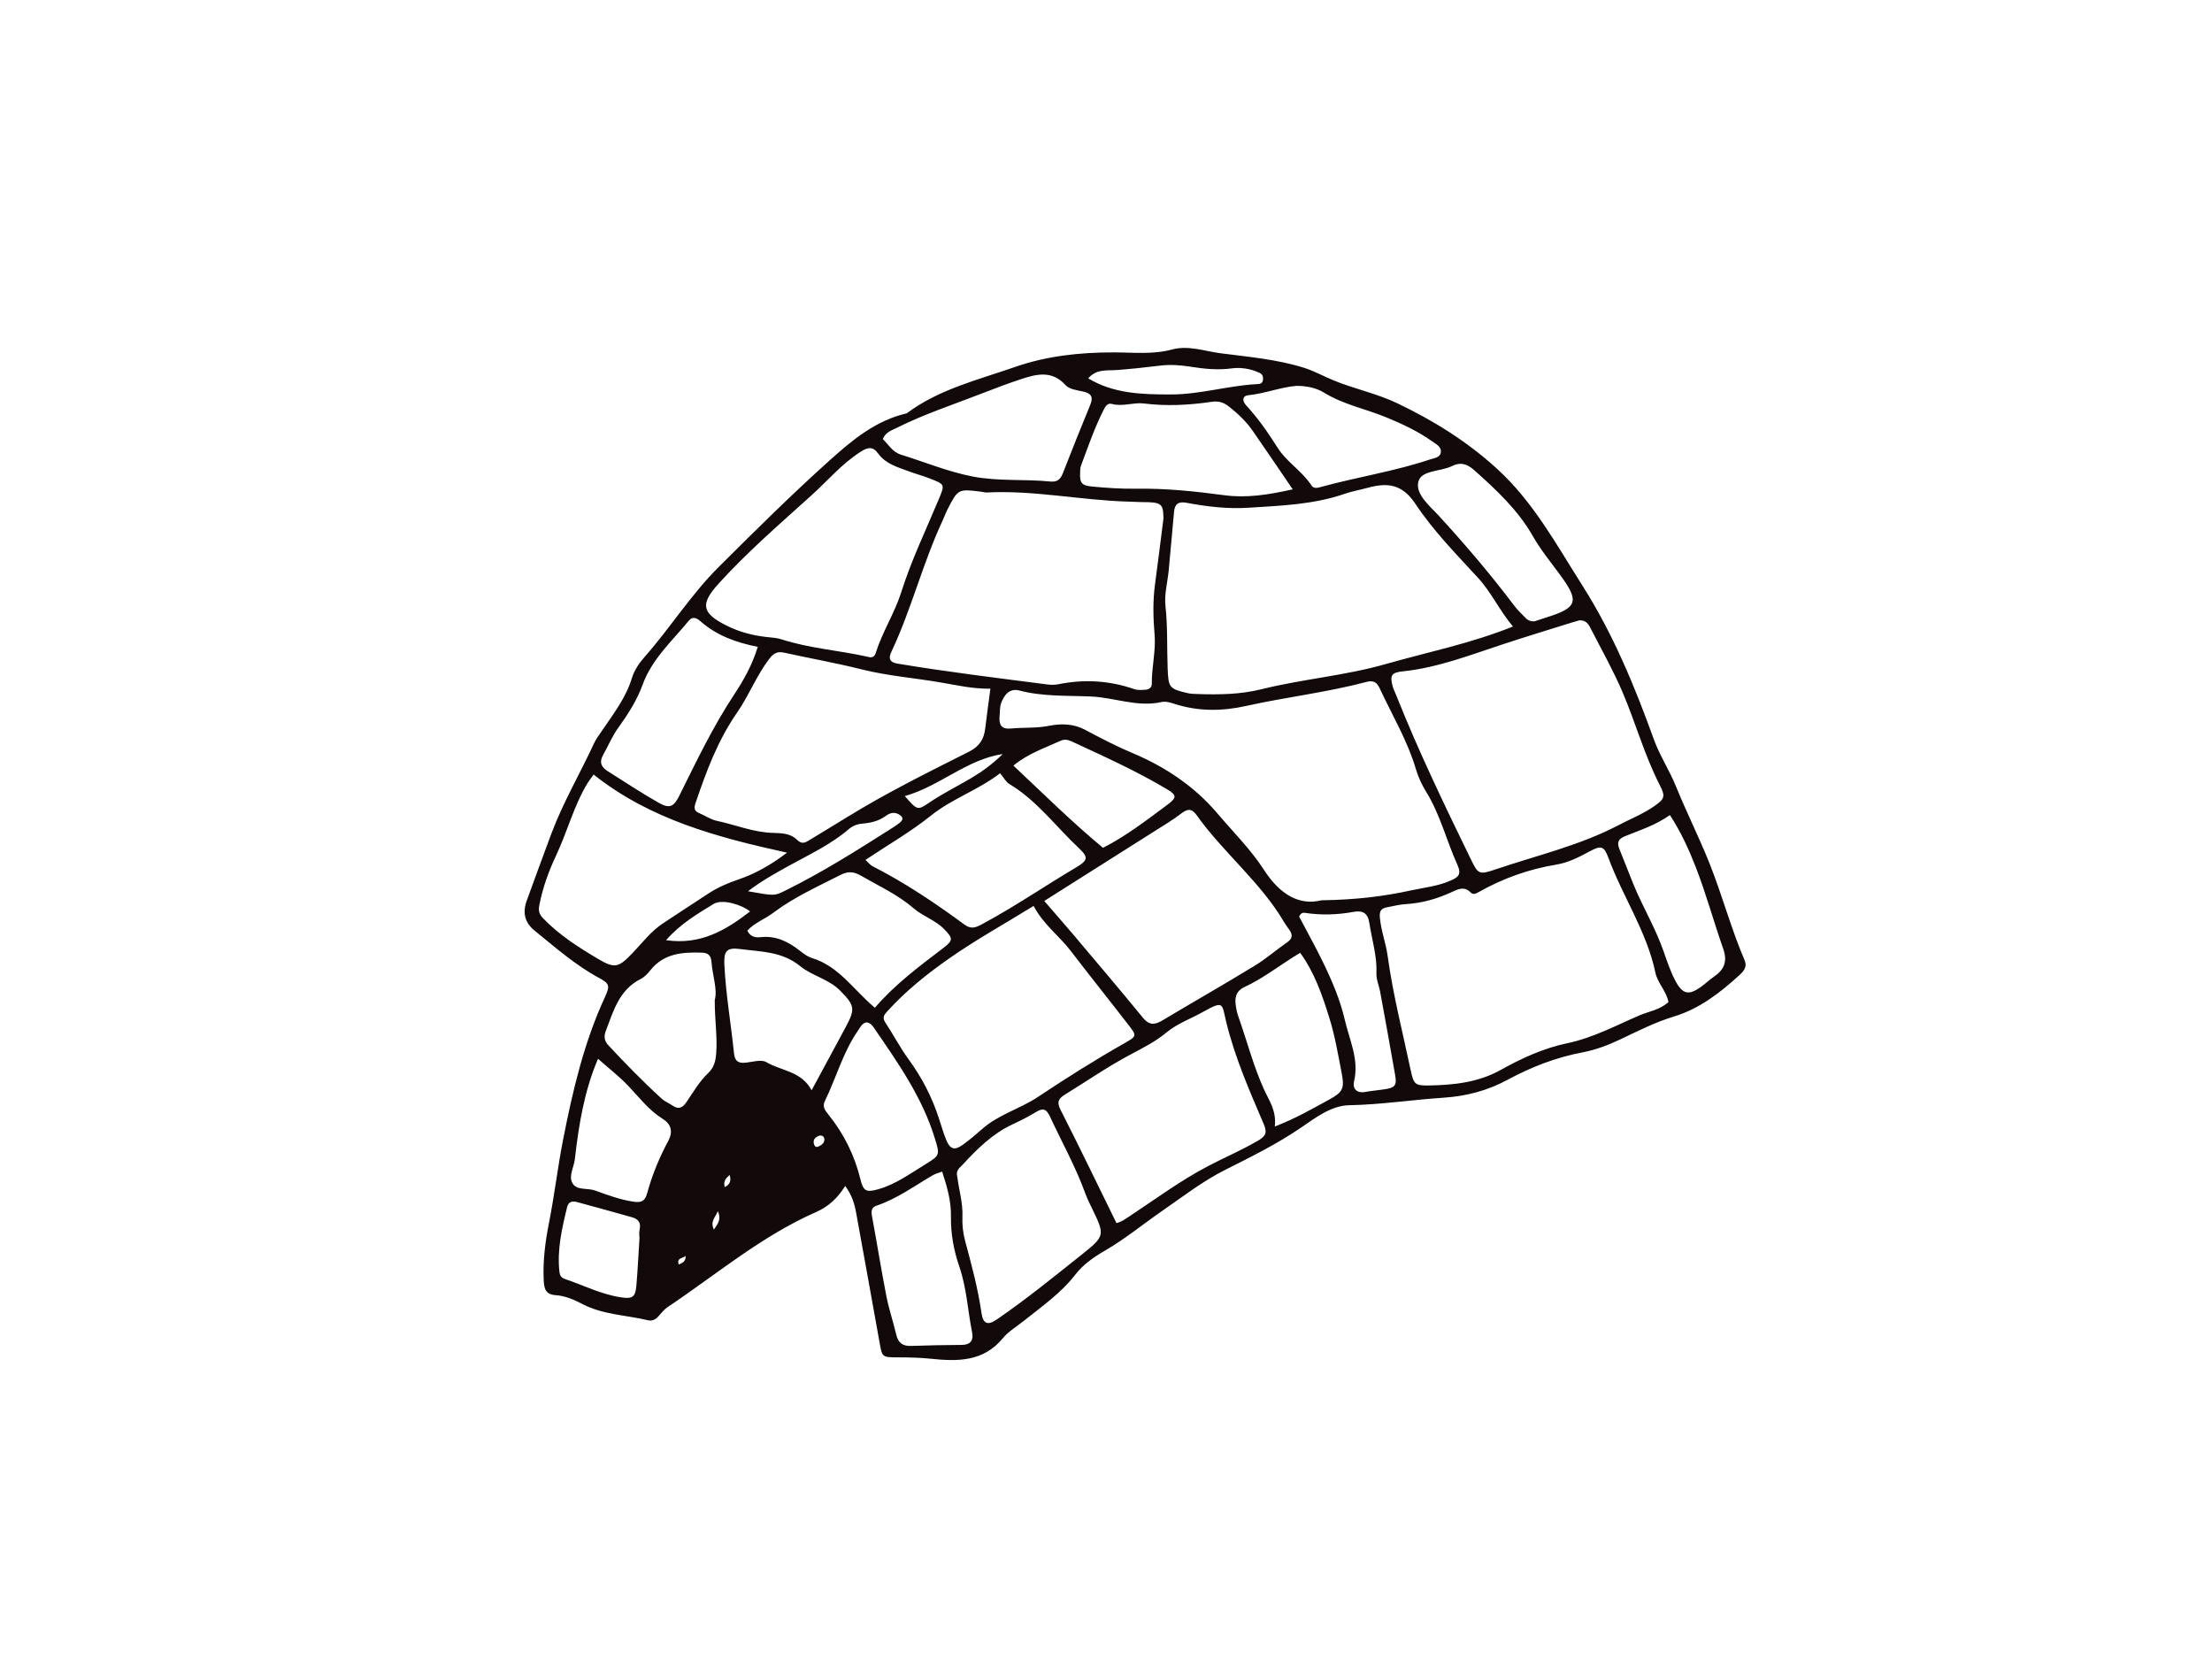 <?xml version="1.0" encoding="utf-8"?>
<!-- Generator: Adobe Illustrator 17.0.0, SVG Export Plug-In . SVG Version: 6.00 Build 0)  -->
<!DOCTYPE svg PUBLIC "-//W3C//DTD SVG 1.1//EN" "http://www.w3.org/Graphics/SVG/1.1/DTD/svg11.dtd">
<svg version="1.1" id="Layer_1" xmlns="http://www.w3.org/2000/svg" xmlns:xlink="http://www.w3.org/1999/xlink" x="0px" y="0px"
	 width="800px" height="600px" viewBox="0 0 800 600" enable-background="new 0 0 800 600" xml:space="preserve">
<g>
	<path fill="#11090A" d="M193.389,336.616c7.43,6.004,14.613,12.371,23.08,16.955c3.959,2.126,4.246,2.902,2.343,6.972
		c-7.611,16.441-11.681,33.94-15.152,51.571c-1.969,10.064-3.143,20.26-5.143,30.314c-1.314,6.669-2.201,13.53-1.884,20.421
		c0.14,2.962,0.498,5.329,4.367,5.571c3.43,0.222,6.675,1.642,9.701,3.234c7.456,3.879,15.813,3.939,23.725,5.853
		c1.471,0.353,2.701-0.353,3.667-1.41c1.073-1.179,1.99-2.448,3.375-3.375c17.64-11.807,33.965-25.689,53.646-34.354
		c4.256-1.863,7.671-4.795,10.552-9.45c2.528,3.395,3.416,6.608,4.015,9.963c2.785,15.485,5.641,30.959,8.387,46.454
		c0.997,5.611,0.871,5.551,6.941,5.571c3.884,0.01,7.798,0.101,11.656,0.503c9.712,1.008,18.995,1.109,26.037-7.444
		c2-2.428,4.896-4.131,7.4-6.126c6.599-5.279,13.555-10.075,18.839-16.905c2.755-3.566,6.598-6.266,10.568-8.562
		c7.339-4.232,13.853-9.631,20.798-14.427c7.48-5.168,14.679-10.79,22.909-14.91c9.369-4.704,18.754-9.349,27.463-15.313
		c5.219-3.556,10.784-7.868,17.242-7.999c11.47-0.211,22.753-1.975,34.107-2.719c8.543-0.554,16.128-2.64,23.453-6.61
		c8.487-4.583,17.414-7.998,26.909-9.801c4.76-0.907,9.142-2.579,13.545-4.655c6.367-3.023,12.693-6.257,19.539-8.322
		c9.168-2.8,16.593-8.543,23.564-14.91c1.557-1.45,2.957-2.972,1.945-5.359c-4.941-11.515-8.14-23.685-12.799-35.311
		c-3.728-9.298-8.242-18.265-12.014-27.553c-2.383-5.893-5.939-11.243-8.08-17.196c-6.956-19.313-14.784-38.193-25.841-55.591
		c-9.415-14.8-17.671-30.204-31.049-42.363c-10.845-9.843-22.799-17.227-35.795-23.463c-7.43-3.556-15.514-5.178-23.07-8.291
		c-3.582-1.471-7.012-3.395-10.683-4.554c-9.813-3.072-20.069-3.959-30.193-5.259c-5.813-0.755-11.656-2.981-17.641-1.349
		c-6.941,1.863-14.068,1.027-21.01,1.027c-12.27-0.021-24.354,1.309-35.693,5.268c-13.384,4.675-27.509,8.03-39.21,16.784
		c-11.082,2.528-19.625,9.621-27.665,16.834c-13.928,12.493-27.225,25.67-40.479,38.897c-9.928,9.914-17.338,21.822-26.566,32.278
		c-1.929,2.196-3.773,4.816-4.599,7.557c-2.256,7.414-6.886,13.327-11.112,19.544c-0.902,1.33-1.889,2.63-2.559,4.05
		c-5.043,10.9-11.127,21.256-15.408,32.55c-3.073,8.12-5.984,16.271-8.972,24.401C188.861,330.159,189.833,333.744,193.389,336.616z
		 M231.324,444.724c-0.283,1.3-0.04,2.731-0.04,2.993c-0.428,6.518-0.66,11.968-1.144,17.379c-0.357,4-1.44,4.694-5.314,4.14
		c-7.269-1.028-13.782-4.412-20.638-6.71c-1.229-0.413-1.712-1.29-1.859-2.528c-0.896-8.029,0.902-15.716,2.771-23.413
		c0.528-2.156,2.06-2.257,3.687-1.814c6.584,1.753,13.127,3.617,19.696,5.44C230.825,440.846,231.898,442.155,231.324,444.724z
		 M241.64,412.708c-3.229,6.035-5.829,12.362-7.616,18.95c-0.826,3.073-2.514,3.315-5.057,2.932
		c-4.78-0.736-9.285-2.408-13.767-4.029c-2.74-0.987-6.584,0.08-8.155-2.64c-1.487-2.609,0.528-5.742,0.856-8.664
		c1.415-12.442,3.415-24.773,8.386-36.328c3.884,3.435,7.682,6.367,10.952,9.813c3.928,4.11,7.344,8.724,12.301,11.807
		C242.753,406.553,243.509,409.222,241.64,412.708z M245.469,457.337c-0.861-2.63,1.697-2.116,2.483-3.184
		C248.093,456.139,246.893,456.763,245.469,457.337z M248.264,398.594c-1.386,2.025-2.786,2.78-4.983,1.279
		c-1.314-0.896-2.856-1.491-3.999-2.549c-6.746-6.145-13.112-12.684-19.328-19.353c-1.511-1.632-1.526-3.374-0.881-5.057
		c2.755-7.213,4.825-14.9,12.593-18.829c1.375-0.685,2.588-1.945,3.556-3.184c4.861-6.125,11.601-6.589,18.597-6.367
		c2.146,0.071,3.3,0.907,3.486,3.255c0.403,5.167,2.257,10.225,1.189,13.862c-0.015,7.556,1.027,13.46,0.514,19.413
		c-0.232,2.741-0.7,4.957-2.988,7.134C252.949,391.149,250.692,395.007,248.264,398.594z M336.777,294.908
		c7.616-6.086,16.885-9.097,24.925-15.252c1.36,1.632,2.115,3.173,3.359,3.909c9.984,5.964,16.779,15.363,25.081,23.131
		c3.626,3.395,3.355,4.473-1.073,7.092c-11.399,6.759-22.325,14.276-34.036,20.531c-2.172,1.169-3.844,1.814-6.186,0.101
		c-10.599-7.818-21.525-15.142-33.281-21.146c-0.771-0.383-1.34-1.169-2.569-2.267C321.152,305.546,329.423,300.812,336.777,294.908
		z M327.237,287.917c12.699-3.608,22.31-13.218,35.407-15.213c-3.526,3.496-7.34,6.297-11.455,8.735
		c-5.083,3.012-10.412,5.612-15.323,8.976C331.806,293.196,331.65,292.953,327.237,287.917z M366.517,276.895
		c5.254-4.363,11.299-6.337,16.996-8.966c1.274-0.604,2.67-0.454,3.97,0.161c11.756,5.471,23.599,10.769,34.742,17.449
		c3.385,2.025,3.369,2.972,0.11,5.41c-7.641,5.692-15.223,11.515-23.423,15.675C387.557,297.185,377.287,287.03,366.517,276.895z
		 M330.41,328.486c3.355,2.891,7.914,4.292,11.137,7.626c3.129,3.234,3.229,3.989-0.357,6.72
		c-8.684,6.629-17.48,13.137-24.778,21.64c-7.772-6.519-13-15.032-22.753-17.983c-1.47-0.444-2.856-1.441-4.1-2.428
		c-4.241-3.374-8.74-5.742-14.427-5.127c-1.712,0.181-3.687,0.04-4.856-2.358c2.584-2.84,6.312-4.14,9.329-6.417
		c7.48-5.642,15.953-9.44,24.209-13.651c2.624-1.339,4.599-1.491,7.485,0.152C317.813,320.407,324.593,323.489,330.41,328.486z
		 M320.925,365.731c6.629-7.314,14.342-13.489,22.34-19.091c9.682-6.769,20.064-12.532,30.551-18.99
		c3.612,6.8,9.324,10.87,13.454,16.28c6.911,9.058,14.068,17.943,21.025,26.97c2.885,3.727,2.81,3.879-1.588,6.377
		c-10.724,6.084-21.141,12.663-31.391,19.483c-6.458,4.302-14.216,6.317-20.129,11.576c-2.212,1.964-4.498,3.898-6.896,5.621
		c-3.112,2.257-4.699,1.763-6.155-1.894c-1.018-2.528-1.773-5.158-2.615-7.746c-2.513-7.657-6.145-14.679-10.915-21.197
		c-3.083-4.221-5.51-8.927-8.412-13.299C319.012,368.028,319.711,367.051,320.925,365.731z M388.328,338.188
		c-3.37-3.989-6.815-7.888-10.659-12.341c13.615-8.593,26.727-16.884,39.825-25.196c3.268-2.065,6.628-4.05,9.681-6.407
		c2.303-1.772,3.828-1.934,5.617,0.585c9.656,13.57,23.009,24.087,31.562,38.574c0.575,0.978,1.244,1.904,1.904,2.811
		c1.27,1.773,1.3,3.173-0.715,4.574c-3.945,2.709-7.571,5.924-11.656,8.412c-11.113,6.79-22.425,13.238-33.608,19.916
		c-2.715,1.623-4.685,1.693-6.916-1.017C405.137,358.025,396.71,348.131,388.328,338.188z M457.131,314.604
		c-4.775-7.395-11.213-13.792-16.97-20.562c-8.225-9.661-18.627-16.633-30.364-21.599c-5.888-2.469-11.571-5.411-17.197-8.423
		c-4.317-2.317-8.745-2.408-13.314-1.501c-4.513,0.887-9.097,0.524-13.626,0.957c-3.571,0.342-4.402-1.4-4.145-4.393
		c0.145-1.592,0.03-3.284,0.544-4.755c1.088-2.972,3.028-5.521,6.599-4.594c8.482,2.226,17.257,1.793,25.78,2.156
		c8.614,0.352,16.955,4,25.724,1.994c1.446-0.322,3.199,0.222,4.7,0.706c8.513,2.74,17.096,2.66,25.71,0.745
		c14.497-3.233,29.296-4.905,43.662-8.714c2.645-0.705,3.813,0.283,4.786,2.397c4.513,9.682,10.044,18.911,13.096,29.267
		c0.831,2.831,2.146,5.581,3.687,8.099c5.083,8.221,7.33,17.651,11.268,26.334c1.703,3.748,0.157,4.635-2.785,5.904
		c-4.498,1.915-9.268,2.378-13.938,3.395c-9.843,2.156-19.811,3.385-32.464,3.587C470.012,327.59,462.944,323.62,457.131,314.604z
		 M456.229,249.271c-7.611,1.894-15.398,2.004-23.18,1.732c-1.144-0.04-2.317-0.06-3.4-0.302c-6.8-1.551-7.082-2.015-7.354-8.936
		c-0.287-7.515,0.04-15.041-0.786-22.567c-0.474-4.201,0.756-8.593,1.169-12.906c0.66-7.042,1.284-14.094,1.929-21.146
		c0.241-2.831,1.527-3.858,4.529-3.304c7.425,1.391,14.924,2.287,22.495,1.784c11.712-0.756,23.494-1.129,34.768-5.058
		c2.583-0.896,5.324-1.349,7.968-2.085c7.168-1.964,12.638-1.683,17.61,5.843c6.398,9.641,14.684,18.074,22.567,26.657
		c4.856,5.279,7.758,11.807,12.644,17.61c-15.443,6.196-30.923,9.259-46.035,13.58C486.367,244.395,471.069,245.574,456.229,249.271
		z M442.775,179.103c-10.643-1.431-21.282-2.528-32.051-2.357c-5.244,0.07-10.498-0.283-15.711-0.776
		c-3.959-0.363-4.585-1.38-4.358-5.35c0.03-0.685,0.016-1.421,0.241-2.034c2.544-6.821,4.901-13.711,8.186-20.239
		c0.615-1.249,1.44-2.701,2.997-2.267c3.93,1.088,7.772-0.624,11.571-0.161c8.226,1.038,16.397,0.605,24.541-0.594
		c2.428-0.363,4.312,0.151,6.281,1.723c3.259,2.579,6.231,5.37,8.573,8.754c4.655,6.699,9.224,13.46,14.483,21.176
		C458.556,178.993,450.759,180.171,442.775,179.103z M408.18,181.42c1.602,0.021,3.199,0.171,4.801,0.171
		c7.157,0,7.711,0.514,7.797,5.934c-1.129,8.805-2.015,16.271-3.042,23.715c-0.842,6.126-0.685,12.18-0.156,18.387
		c0.483,5.793-1.088,11.737-1.013,17.68c0.026,1.3-1.003,2.055-2.231,2.136c-1.34,0.09-2.826,0.231-4.055-0.192
		c-9.011-3.133-18.153-3.677-27.482-1.793c-1.325,0.262-2.771,0.262-4.111,0.07c-18.068-2.347-36.166-4.524-54.165-7.536
		c-3.083-0.514-3.142-2.176-2.11-4.332c7.283-15.424,11.323-32.107,18.567-47.541c0.568-1.229,1.012-2.528,1.627-3.748
		c3.883-7.586,3.898-7.586,12.301-6.528c0.685,0.091,1.37,0.302,2.04,0.262C374.143,177.249,391.054,180.957,408.18,181.42z
		 M340.062,246.792c5.828,0.987,11.601,2.357,18.129,2.287c-0.7,5.35-1.345,9.853-1.873,14.366
		c-0.454,3.898-2.086,6.507-5.883,8.422c-14.896,7.485-29.851,14.9-44.066,23.655c-4.468,2.76-8.956,5.47-13.44,8.19
		c-1.556,0.937-2.81,1.894-4.714-0.03c-2.156-2.186-5.385-2.388-8.366-2.448c-7.188-0.111-13.787-2.942-20.683-4.393
		c-2.172-0.474-4.141-1.875-6.256-2.75c-1.93-0.796-1.96-1.894-1.315-3.778c3.858-11.415,8.029-22.587,15.027-32.671
		c4.241-6.115,6.956-13.269,11.555-19.313c1.601-2.095,2.957-2.841,5.47-2.277c9.369,2.065,18.825,3.738,28.108,6.065
		C321.082,244.435,330.637,245.191,340.062,246.792z M307.027,299.824c1.385-1.199,3.184-1.833,5.028-1.975
		c3.011-0.252,5.812-0.937,8.311-2.77c1.3-0.957,2.841-1.511,4.489-0.665c1.395,0.736,2.267,1.683,0.655,3.043
		c-0.872,0.725-1.829,1.349-2.786,1.964c-12.638,8.059-25.312,16.058-38.776,22.708c-3.828,1.894-3.818,1.934-13.429,0.201
		c4.926-3.758,9.998-6.568,15.056-9.35C292.928,308.922,300.585,305.375,307.027,299.824z M271.274,329.645
		c-8.754,6.759-17.896,12.21-30.395,10.386c5.203-5.924,11.299-9.5,17.273-13.137C261.034,325.131,267.879,326.935,271.274,329.645z
		 M258.207,444.684c-1.456-2.941,0.444-4.261,1.415-6.659C260.963,441.098,259.577,442.569,258.207,444.684z M262.121,429.331
		c-0.615-2.156,0.459-3.215,1.758-4.403C264.489,426.943,264.106,428.303,262.121,429.331z M277.172,384.147
		c-1.939-1.149-5.299,0.051-8.009,0.222c-2.558,0.14-3.445-0.978-3.717-3.587c-1.083-10.589-2.942-21.096-3.456-31.765
		c-0.241-4.906,0.63-6.458,5.703-5.782c7.47,0.997,15.127,0.806,21.781,6.235c4.201,3.446,10.185,4.574,14.356,8.785
		c5.153,5.219,5.626,6.518,2.156,12.965c-4,7.385-7.969,14.77-12.457,23.101C289.786,387.32,282.563,387.34,277.172,384.147z
		 M295.846,414.733c-0.973,0.283-1.29-0.372-1.461-0.967c-0.484-1.632,0.544-2.529,1.844-2.993c0.886-0.302,1.858,0.162,1.914,1.219
		C298.243,413.564,296.959,414.179,295.846,414.733z M311.224,426.661c-2.126-8.785-6.009-16.613-11.667-23.625
		c-1.143-1.421-2.242-2.77-1.214-4.886c4.101-8.331,6.484-17.469,11.827-25.206c0.872-1.259,1.497-2.861,3.215-3.203
		c1.339,0.182,2.069,1.098,2.71,2.025c8.643,12.572,17.444,25.055,21.982,39.884c1.889,6.105,1.929,6.165-3.556,9.54
		c-5.425,3.315-10.624,7.153-16.855,8.906C313.41,431.315,312.241,430.862,311.224,426.661z M347.92,486.402
		c-6.17,0.02-12.341,0.171-18.511,0.372c-2.972,0.101-4.585-1.178-5.27-4.1c-1.103-4.655-2.644-9.208-3.571-13.913
		c-1.873-9.57-3.385-19.191-5.183-28.792c-0.332-1.803-0.318-3.254,1.571-3.898c7.426-2.509,13.697-7.122,20.366-11.012
		c0.956-0.554,2.085-0.826,3.415-1.33c1.768,5.41,3.269,10.538,3.184,16.098c-0.1,6.196,0.973,12.281,2.997,18.144
		c2.69,7.818,3.089,16.079,4.69,24.108C352.12,484.649,351.002,486.392,347.92,486.402z M391.854,453.237
		c-10.296,8.201-20.512,16.543-31.392,23.997c-3.229,2.217-4.931,1.582-5.501-2.418c-1.259-8.805-3.586-17.368-5.883-25.931
		c-0.786-2.912-1.118-5.853-1.002-8.755c0.216-5.118-1.3-9.933-1.829-14.376c-0.725-2.479,0.886-3.426,1.899-4.524
		c5.259-5.712,10.744-11.153,17.927-14.538c2.901-1.349,5.758-2.77,8.467-4.433c2.488-1.51,3.788-1.48,5.173,1.511
		c4.312,9.278,9.315,18.214,12.81,27.856c0.7,1.934,1.642,3.768,2.53,5.632C399.511,446.437,399.637,447.042,391.854,453.237z
		 M455.132,412.436c-5.888,3.486-12.215,6.135-18.254,9.319c-9.772,5.128-18.558,11.616-27.684,17.66
		c-1.728,1.139-3.309,2.398-5.41,2.942c-6.73-13.711-13.344-27.464-20.27-41.064c-1.471-2.902-0.498-4.12,1.702-5.46
		c7.969-4.917,15.696-10.256,23.938-14.608c4.498-2.378,8.824-4.585,12.824-7.899c3.788-3.142,8.73-4.896,13.102-7.353
		c7.611-4.262,6.795-3.003,8.327,3.334c3.098,12.925,8.427,25.045,13.626,37.195C458.331,409.534,457.857,410.813,455.132,412.436z
		 M480.468,397.818c-5.969,3.243-11.857,6.689-19.413,9.6c0.645-5.732-2.085-9.409-3.828-13.227
		c-3.898-8.553-6.196-17.599-9.308-26.395c-0.529-1.48-0.872-3.072-1.043-4.655c-0.318-2.689,0.383-4.856,3.154-6.145
		c7.072-3.254,13.126-8.2,20.199-12.391c5.228,7.192,8.008,15.383,10.552,23.554c2.015,6.448,3.143,13.207,4.443,19.876
		C486.352,393.819,485.596,395.037,480.468,397.818z M500.522,393.99c-2.257,0.332-4.529,0.533-6.771,0.926
		c-3.173,0.575-4.644-1.279-4.044-3.818c1.903-7.928-1.668-14.971-3.34-22.244c-1.688-7.284-4.669-14.266-7.968-21.025
		c-2.761-5.642-5.813-11.143-8.544-16.321c0.615-1.36,1.371-1.461,1.985-1.38c5.929,0.917,11.827,0.736,17.711-0.343
		c3.213-0.563,5.128,0.343,5.687,4c0.912,6.045,2.826,11.958,2.569,18.154c-0.086,2.378,0.917,4.463,1.33,6.669
		c1.844,10.044,3.673,20.098,5.425,30.152C505.236,392.61,504.577,393.396,500.522,393.99z M592.904,367.242
		c-8.553,3.667-16.755,8.1-26.068,10.054c-8.482,1.773-16.481,5.4-24.063,9.652c-8.074,4.503-16.87,5.46-25.811,5.621
		c-5.113,0.091-5.672-0.272-6.785-5.591c-2.901-13.711-6.402-27.312-8.316-41.235c-0.64-4.695-2.413-9.188-2.826-13.993
		c-0.217-2.63,0.771-3.264,2.745-3.647c2.226-0.424,4.468-0.997,6.724-1.129c5.783-0.342,11.198-1.884,16.442-4.302
		c2.186-1.008,4.599-2.327,6.911,0.091c0.972,1.017,2.085,0.342,3.112-0.232c8.745-4.926,18.084-8.221,27.983-9.853
		c4.386-0.725,8.155-2.73,11.998-4.785c4.101-2.186,5.144-1.974,6.741,2.327c5.198,14.054,13.872,26.666,17.016,41.576
		c0.795,3.788,3.984,6.639,4.709,10.599C600.444,365.197,596.42,365.741,592.904,367.242z M613.189,313.334
		c3.813,9.743,6.568,19.897,10.024,29.78c1.546,4.363,0.544,7.456-3.169,9.984c-1.687,1.159-3.184,2.619-4.856,3.818
		c-4.357,3.113-6.598,2.771-9.188-2.045c-1.814-3.395-3.053-7.113-4.327-10.77c-2.927-8.442-7.571-16.098-10.941-24.319
		c-1.712-4.231-3.355-8.492-5.052-12.714c-0.933-2.317-0.504-3.627,2.095-4.674c5.445-2.196,11.102-4,16.17-7.616
		C607.874,300.791,610.73,307.047,613.189,313.334z M575.495,227.692c3.853,7.484,7.999,14.859,11.298,22.586
		c4.725,11.062,7.914,22.748,13.424,33.538c2.256,4.382,1.828,5.137-2.172,7.908c-3.944,2.71-8.427,4.473-12.638,6.689
		c-14.069,7.365-29.453,10.921-44.322,15.948c-6.311,2.146-6.483,1.874-9.343-4.029c-9.47-19.434-18.839-38.918-26.839-59.026
		c-0.428-1.057-0.957-2.085-1.254-3.184c-1.012-3.888-0.413-4.886,3.697-5.319c12.371-1.279,23.872-5.722,35.553-9.581
		c8.427-2.791,16.925-5.37,25.397-8.029c1.083-0.342,2.181-0.625,2.982-0.856C573.909,224.276,574.694,226.12,575.495,227.692z
		 M533.142,170.015c8.029,7.164,15.812,14.387,21.242,23.896c2.81,4.927,6.443,9.37,9.813,13.954
		c7.056,9.591,6.371,11.887-4.716,15.373c-1.515,0.484-3.027,0.987-4.543,1.481c-1.199,0.07-2.266-0.272-3.098-1.129
		c-1.431-1.471-2.927-2.881-4.155-4.493c-8.513-11.284-17.656-22.013-27.197-32.43c-3.314-3.627-8.599-7.828-7.54-12.392
		c1.012-4.332,8.069-3.647,12.225-5.732C528.161,167.034,530.558,167.719,533.142,170.015z M478.756,141.948
		c7.138,4.403,15.294,5.955,22.849,9.088c5.717,2.368,11.314,4.987,16.371,8.593c1.415,1.017,3.455,1.934,3.098,4.06
		c-0.297,1.833-2.357,1.975-3.813,2.457c-12.795,4.282-26.169,6.337-39.164,9.874c-1.23,0.322-2.872,0.967-3.798-0.463
		c-3.37-5.209-8.916-8.392-12.271-13.681c-3.399-5.401-7.067-10.639-11.409-15.364c-1.401-1.531-1.33-3.344,0.826-3.566
		c5.913-0.594,11.485-2.861,17.383-3.395C472.369,139.54,475.98,140.236,478.756,141.948z M403.898,133.828
		c5.239-0.402,10.421-0.947,15.635-1.592c3.587-0.443,7.274-0.211,10.931,0.373c4.941,0.785,9.883,1.309,14.98,0.624
		c3.3-0.444,6.83,0.101,10.029,1.592c1.254,0.584,1.486,1.581,1.254,2.801c-0.227,1.179-1.23,1.249-2.116,1.3
		c-10.482,0.544-20.653,3.757-31.205,3.738c-10.241-0.01-20.466-0.202-29.825-5.813C396.453,133.365,400.483,134.08,403.898,133.828
		z M324.593,154.602c9.802-4.896,20.215-8.281,30.384-12.25c4.655-1.814,9.354-3.596,14.109-5.168
		c5.702-1.884,11.314-3.405,16.31,2.126c1.315,1.471,4.085,1.803,6.287,2.287c2.902,0.624,3.828,1.894,2.63,4.795
		c-3.385,8.2-6.659,16.442-9.898,24.712c-0.846,2.166-1.945,3.294-4.529,3.042c-9.284-0.926-18.712-0.03-27.936-1.783
		c-8.971-1.703-17.444-5.249-26.138-7.949c-3.032-0.937-4.488-3.637-6.528-5.621C320.265,156.234,322.608,155.61,324.593,154.602z
		 M259.849,211.129c10.457-11.536,22.194-21.66,33.709-32.056c5.868-5.299,10.956-11.415,17.767-15.726
		c2.588-1.642,4.402-1.945,6.271,0.675c2.73,3.778,7.056,4.936,11.087,6.437c2.327,0.886,4.77,1.501,7.122,2.418
		c6.044,2.337,5.999,2.186,3.673,7.777c-4.655,11.143-9.898,22.013-13.555,33.598c-2.397,7.546-6.825,14.316-9.213,21.922
		c-0.569,1.834-1.828,1.693-3.213,1.29c-10.255-2.277-20.824-2.981-30.878-6.245c-1.702-0.555-3.586-0.635-5.4-0.837
		c-5.043-0.544-9.913-1.864-14.426-4.12C253.734,221.738,253.196,218.484,259.849,211.129z M218.101,273.097
		c1.869-3.355,3.34-6.911,5.642-10.094c3.456-4.786,6.614-9.742,8.684-15.413c3.355-9.238,10.669-15.787,16.724-23.152
		c1.4-1.702,2.957-0.825,4.186,0.252c5.798,5.109,12.768,7.677,20.722,9.248c-2.069,6.781-5.198,12.15-8.522,17.228
		c-7.687,11.636-13.671,24.148-19.842,36.589c-1.984,4.01-3.5,4.816-7.43,2.6c-6.336-3.587-12.411-7.616-18.567-11.515
		C217.527,277.459,216.615,275.756,218.101,273.097z M195.046,327.419c1.213-6.337,3.4-12.352,6.114-18.114
		c4.071-8.634,6.412-18.034,11.44-26.254c0.474-0.765,1.043-1.451,2.1-2.922c20.326,16.179,44.534,22.677,69.947,28.249
		c-5.888,4.472-11.616,7.686-17.826,9.782c-3.727,1.279-7.229,2.791-10.487,4.906c-5.556,3.607-11.082,7.283-16.608,10.91
		c-4.241,2.801-7.274,6.83-10.729,10.457c-5.254,5.52-6.528,6.034-12.795,2.307c-7.032-4.171-13.958-8.583-19.726-14.567
		C195.006,330.642,194.664,329.474,195.046,327.419z"/>
	<path fill="none" d="M534.542,208.984c-7.883-8.583-16.169-17.015-22.567-26.657c-4.971-7.526-10.442-7.807-17.61-5.843
		c-2.644,0.735-5.385,1.188-7.968,2.085c-11.273,3.929-23.056,4.302-34.768,5.058c-7.571,0.503-15.071-0.393-22.495-1.784
		c-3.002-0.554-4.287,0.474-4.529,3.304c-0.645,7.052-1.269,14.104-1.929,21.146c-0.413,4.312-1.642,8.705-1.169,12.906
		c0.826,7.526,0.499,15.051,0.786,22.567c0.272,6.921,0.554,7.384,7.354,8.936c1.083,0.243,2.256,0.262,3.4,0.302
		c7.783,0.272,15.569,0.162,23.18-1.732c14.84-3.697,30.138-4.876,44.922-9.098c15.112-4.321,30.592-7.384,46.035-13.58
		C542.3,220.791,539.398,214.263,534.542,208.984z"/>
	<path fill="none" d="M477.885,325.605c12.653-0.202,22.621-1.431,32.464-3.587c4.67-1.017,9.44-1.48,13.938-3.395
		c2.942-1.269,4.489-2.156,2.785-5.904c-3.939-8.683-6.186-18.113-11.268-26.334c-1.541-2.518-2.856-5.268-3.687-8.099
		c-3.053-10.356-8.583-19.585-13.096-29.267c-0.973-2.115-2.141-3.102-4.786-2.397c-14.366,3.809-29.165,5.481-43.662,8.714
		c-8.614,1.915-17.197,1.995-25.71-0.745c-1.501-0.484-3.254-1.027-4.7-0.706c-8.77,2.005-17.11-1.642-25.724-1.994
		c-8.523-0.363-17.298,0.07-25.78-2.156c-3.571-0.927-5.511,1.622-6.599,4.594c-0.514,1.471-0.398,3.163-0.544,4.755
		c-0.257,2.993,0.574,4.735,4.145,4.393c4.529-0.433,9.112-0.07,13.626-0.957c4.569-0.907,8.997-0.816,13.314,1.501
		c5.626,3.012,11.309,5.955,17.197,8.423c11.737,4.966,22.139,11.938,30.364,21.599c5.757,6.771,12.195,13.168,16.97,20.562
		C462.944,323.62,470.012,327.59,477.885,325.605z"/>
	<path fill="none" d="M581.691,310.221c-1.597-4.302-2.64-4.513-6.741-2.327c-3.843,2.055-7.611,4.06-11.998,4.785
		c-9.898,1.632-19.238,4.927-27.983,9.853c-1.027,0.575-2.141,1.249-3.112,0.232c-2.312-2.418-4.725-1.099-6.911-0.091
		c-5.244,2.418-10.659,3.959-16.442,4.302c-2.256,0.131-4.498,0.705-6.724,1.129c-1.975,0.383-2.962,1.017-2.745,3.647
		c0.413,4.805,2.186,9.298,2.826,13.993c1.914,13.923,5.415,27.524,8.316,41.235c1.113,5.319,1.672,5.682,6.785,5.591
		c8.941-0.161,17.737-1.118,25.811-5.621c7.581-4.251,15.581-7.878,24.063-9.652c9.313-1.954,17.515-6.387,26.068-10.054
		c3.516-1.501,7.54-2.045,10.512-4.845c-0.725-3.959-3.914-6.811-4.709-10.599C595.563,336.888,586.89,324.275,581.691,310.221z"/>
	<path fill="none" d="M356.946,178.105c-0.67,0.04-1.355-0.171-2.04-0.262c-8.403-1.057-8.418-1.057-12.301,6.528
		c-0.615,1.219-1.058,2.519-1.627,3.748c-7.244,15.434-11.284,32.117-18.567,47.541c-1.033,2.156-0.973,3.818,2.11,4.332
		c17.999,3.012,36.097,5.189,54.165,7.536c1.34,0.192,2.786,0.192,4.111-0.07c9.329-1.884,18.471-1.34,27.482,1.793
		c1.23,0.423,2.715,0.282,4.055,0.192c1.229-0.081,2.257-0.837,2.231-2.136c-0.075-5.943,1.496-11.887,1.013-17.68
		c-0.529-6.206-0.686-12.261,0.156-18.387c1.027-7.444,1.914-14.91,3.042-23.715c-0.086-5.42-0.64-5.934-7.797-5.934
		c-1.602,0-3.199-0.151-4.801-0.171C391.054,180.957,374.143,177.249,356.946,178.105z"/>
	<path fill="none" d="M542.899,233.223c-11.681,3.858-23.181,8.301-35.553,9.581c-4.11,0.433-4.709,1.431-3.697,5.319
		c0.297,1.099,0.826,2.126,1.254,3.184c7.999,20.108,17.368,39.592,26.839,59.026c2.861,5.904,3.032,6.175,9.343,4.029
		c14.87-5.027,30.253-8.583,44.322-15.948c4.211-2.216,8.694-3.979,12.638-6.689c4-2.771,4.428-3.526,2.172-7.908
		c-5.511-10.79-8.7-22.476-13.424-33.538c-3.299-7.727-7.445-15.102-11.298-22.586c-0.802-1.572-1.587-3.416-4.216-3.355
		c-0.802,0.231-1.899,0.514-2.982,0.856C559.824,227.853,551.327,230.432,542.899,233.223z"/>
	<path fill="none" d="M283.645,236.053c-2.513-0.564-3.869,0.182-5.47,2.277c-4.599,6.044-7.314,13.197-11.555,19.313
		c-6.997,10.084-11.168,21.257-15.027,32.671c-0.645,1.884-0.615,2.981,1.315,3.778c2.115,0.876,4.084,2.277,6.256,2.75
		c6.896,1.45,13.495,4.281,20.683,4.393c2.981,0.06,6.21,0.262,8.366,2.448c1.904,1.924,3.159,0.967,4.714,0.03
		c4.483-2.72,8.972-5.43,13.44-8.19c14.215-8.755,29.17-16.17,44.066-23.655c3.797-1.915,5.429-4.524,5.883-8.422
		c0.528-4.513,1.173-9.016,1.873-14.366c-6.528,0.07-12.301-1.3-18.129-2.287c-9.425-1.601-18.98-2.357-28.309-4.674
		C302.47,239.791,293.014,238.119,283.645,236.053z"/>
	<path fill="none" d="M328.607,383.12c4.77,6.518,8.402,13.54,10.915,21.197c0.842,2.588,1.597,5.218,2.615,7.746
		c1.456,3.657,3.042,4.151,6.155,1.894c2.398-1.723,4.685-3.657,6.896-5.621c5.913-5.259,13.671-7.274,20.129-11.576
		c10.25-6.82,20.667-13.399,31.391-19.483c4.398-2.499,4.473-2.65,1.588-6.377c-6.957-9.027-14.115-17.912-21.025-26.97
		c-4.131-5.41-9.843-9.48-13.454-16.28c-10.487,6.458-20.87,12.221-30.551,18.99c-7.998,5.602-15.71,11.777-22.34,19.091
		c-1.214,1.32-1.914,2.297-0.73,4.09C323.097,374.193,325.524,378.898,328.607,383.12z"/>
	<path fill="none" d="M420.279,369.115c11.183-6.679,22.495-13.126,33.608-19.916c4.085-2.488,7.711-5.703,11.656-8.412
		c2.015-1.401,1.985-2.801,0.715-4.574c-0.66-0.907-1.33-1.833-1.904-2.811c-8.553-14.487-21.906-25.004-31.562-38.574
		c-1.789-2.519-3.315-2.357-5.617-0.585c-3.053,2.357-6.413,4.342-9.681,6.407c-13.097,8.312-26.209,16.603-39.825,25.196
		c3.844,4.453,7.288,8.352,10.659,12.341c8.382,9.944,16.809,19.837,25.035,29.911C415.595,370.808,417.564,370.738,420.279,369.115
		z"/>
	<path fill="none" d="M262.792,226.261c4.513,2.256,9.384,3.577,14.426,4.12c1.814,0.201,3.697,0.282,5.4,0.837
		c10.054,3.264,20.623,3.969,30.878,6.245c1.385,0.403,2.644,0.545,3.213-1.29c2.388-7.606,6.816-14.376,9.213-21.922
		c3.657-11.585,8.901-22.455,13.555-33.598c2.326-5.591,2.372-5.441-3.673-7.777c-2.352-0.917-4.795-1.532-7.122-2.418
		c-4.031-1.501-8.357-2.66-11.087-6.437c-1.869-2.619-3.683-2.317-6.271-0.675c-6.811,4.311-11.899,10.426-17.767,15.726
		c-11.515,10.397-23.252,20.521-33.709,32.056C253.196,218.484,253.734,221.738,262.792,226.261z"/>
	<path fill="none" d="M443.405,369.307c-1.532-6.337-0.716-7.596-8.327-3.334c-4.372,2.457-9.313,4.211-13.102,7.353
		c-4,3.315-8.326,5.521-12.824,7.899c-8.242,4.351-15.968,9.691-23.938,14.608c-2.2,1.34-3.173,2.558-1.702,5.46
		c6.926,13.6,13.54,27.352,20.27,41.064c2.1-0.545,3.682-1.803,5.41-2.942c9.127-6.044,17.912-12.532,27.684-17.66
		c6.039-3.184,12.366-5.833,18.254-9.319c2.726-1.623,3.199-2.902,1.899-5.934C451.832,394.352,446.503,382.232,443.405,369.307z"/>
	<path fill="none" d="M216.202,346.741c6.267,3.727,7.541,3.213,12.795-2.307c3.455-3.627,6.488-7.657,10.729-10.457
		c5.526-3.627,11.052-7.304,16.608-10.91c3.259-2.116,6.76-3.627,10.487-4.906c6.21-2.095,11.938-5.31,17.826-9.782
		c-25.413-5.572-49.621-12.07-69.947-28.249c-1.057,1.47-1.627,2.156-2.1,2.922c-5.027,8.22-7.369,17.62-11.44,26.254
		c-2.714,5.763-4.901,11.777-6.114,18.114c-0.383,2.055-0.04,3.224,1.43,4.755C202.244,338.158,209.17,342.57,216.202,346.741z"/>
	<path fill="none" d="M392.524,431.627c-3.495-9.642-8.497-18.577-12.81-27.856c-1.384-2.992-2.684-3.022-5.173-1.511
		c-2.71,1.663-5.567,3.084-8.467,4.433c-7.183,3.385-12.668,8.826-17.927,14.538c-1.013,1.098-2.624,2.045-1.899,4.524
		c0.529,4.442,2.045,9.258,1.829,14.376c-0.117,2.902,0.216,5.843,1.002,8.755c2.297,8.562,4.625,17.126,5.883,25.931
		c0.569,4,2.272,4.635,5.501,2.418c10.88-7.454,21.097-15.796,31.392-23.997c7.783-6.195,7.657-6.799,3.199-15.978
		C394.166,435.396,393.224,433.562,392.524,431.627z"/>
	<path fill="none" d="M315.566,313.274c11.756,6.004,22.682,13.328,33.281,21.146c2.342,1.712,4.014,1.068,6.186-0.101
		c11.711-6.256,22.637-13.772,34.036-20.531c4.428-2.619,4.699-3.697,1.073-7.092c-8.301-7.768-15.097-17.167-25.081-23.131
		c-1.244-0.736-1.999-2.277-3.359-3.909c-8.039,6.156-17.308,9.167-24.925,15.252c-7.354,5.904-15.625,10.638-23.78,16.098
		C314.226,312.105,314.795,312.891,315.566,313.274z"/>
	<path fill="none" d="M444.473,147.046c-1.969-1.572-3.853-2.086-6.281-1.723c-8.145,1.199-16.315,1.632-24.541,0.594
		c-3.798-0.463-7.641,1.249-11.571,0.161c-1.557-0.433-2.382,1.018-2.997,2.267c-3.285,6.528-5.642,13.418-8.186,20.239
		c-0.226,0.614-0.211,1.349-0.241,2.034c-0.227,3.97,0.398,4.987,4.358,5.35c5.213,0.493,10.467,0.846,15.711,0.776
		c10.769-0.171,21.408,0.926,32.051,2.357c7.985,1.068,15.782-0.11,24.754-2.126c-5.259-7.716-9.828-14.477-14.483-21.176
		C450.704,152.416,447.732,149.625,444.473,147.046z"/>
	<path fill="none" d="M219.698,278.84c6.156,3.898,12.231,7.928,18.567,11.515c3.929,2.216,5.446,1.41,7.43-2.6
		c6.171-12.441,12.156-24.954,19.842-36.589c3.324-5.078,6.453-10.447,8.522-17.228c-7.954-1.571-14.924-4.14-20.722-9.248
		c-1.23-1.077-2.786-1.954-4.186-0.252c-6.055,7.365-13.369,13.913-16.724,23.152c-2.07,5.672-5.228,10.628-8.684,15.413
		c-2.302,3.184-3.773,6.74-5.642,10.094C216.615,275.756,217.527,277.459,219.698,278.84z"/>
	<path fill="none" d="M325.811,164.415c8.694,2.7,17.167,6.245,26.138,7.949c9.224,1.753,18.653,0.856,27.936,1.783
		c2.584,0.252,3.683-0.876,4.529-3.042c3.239-8.27,6.514-16.512,9.898-24.712c1.199-2.901,0.272-4.171-2.63-4.795
		c-2.201-0.484-4.971-0.816-6.287-2.287c-4.996-5.532-10.608-4.01-16.31-2.126c-4.756,1.572-9.455,3.355-14.109,5.168
		c-10.17,3.97-20.582,7.354-30.384,12.25c-1.985,1.008-4.328,1.632-5.31,4.191C321.324,160.777,322.779,163.478,325.811,164.415z"/>
	<path fill="none" d="M303.814,316.507c-8.256,4.211-16.729,8.009-24.209,13.651c-3.017,2.277-6.745,3.577-9.329,6.417
		c1.169,2.398,3.143,2.539,4.856,2.358c5.687-0.615,10.186,1.753,14.427,5.127c1.244,0.987,2.63,1.985,4.1,2.428
		c9.753,2.951,14.981,11.464,22.753,17.983c7.299-8.504,16.094-15.011,24.778-21.64c3.586-2.731,3.486-3.486,0.357-6.72
		c-3.224-3.334-7.782-4.735-11.137-7.626c-5.817-4.997-12.597-8.08-19.111-11.827C308.413,315.016,306.438,315.168,303.814,316.507z
		"/>
	<path fill="none" d="M346.917,457.972c-2.024-5.863-3.097-11.948-2.997-18.144c0.086-5.56-1.415-10.689-3.184-16.098
		c-1.33,0.503-2.458,0.776-3.415,1.33c-6.669,3.889-12.941,8.503-20.366,11.012c-1.889,0.645-1.903,2.095-1.571,3.898
		c1.798,9.601,3.309,19.222,5.183,28.792c0.927,4.705,2.469,9.259,3.571,13.913c0.685,2.922,2.297,4.201,5.27,4.1
		c6.17-0.201,12.341-0.353,18.511-0.372c3.082-0.01,4.201-1.753,3.687-4.322C350.006,474.051,349.607,465.789,346.917,457.972z"/>
	<path fill="none" d="M258.495,361.651c1.068-3.636-0.786-8.694-1.189-13.862c-0.186-2.348-1.34-3.184-3.486-3.255
		c-6.996-0.222-13.736,0.242-18.597,6.367c-0.968,1.239-2.181,2.499-3.556,3.184c-7.768,3.929-9.837,11.616-12.593,18.829
		c-0.645,1.683-0.63,3.425,0.881,5.057c6.217,6.669,12.583,13.208,19.328,19.353c1.143,1.058,2.684,1.653,3.999,2.549
		c2.196,1.501,3.597,0.746,4.983-1.279c2.427-3.587,4.685-7.445,7.757-10.397c2.287-2.177,2.755-4.393,2.988-7.134
		C259.522,375.11,258.479,369.206,258.495,361.651z"/>
	<path fill="none" d="M303.829,358.256c-4.171-4.211-10.155-5.34-14.356-8.785c-6.654-5.429-14.311-5.239-21.781-6.235
		c-5.072-0.676-5.944,0.876-5.703,5.782c0.514,10.669,2.373,21.176,3.456,31.765c0.272,2.609,1.159,3.727,3.717,3.587
		c2.71-0.171,6.07-1.371,8.009-0.222c5.39,3.193,12.614,3.173,16.356,10.175c4.488-8.331,8.457-15.716,12.457-23.101
		C309.456,364.773,308.982,363.475,303.829,358.256z"/>
	<path fill="none" d="M480.781,368.159c-2.544-8.17-5.324-16.361-10.552-23.554c-7.073,4.19-13.127,9.137-20.199,12.391
		c-2.771,1.29-3.471,3.456-3.154,6.145c0.171,1.583,0.514,3.174,1.043,4.655c3.112,8.796,5.41,17.842,9.308,26.395
		c1.743,3.818,4.473,7.496,3.828,13.227c7.556-2.911,13.444-6.357,19.413-9.6c5.128-2.781,5.884-4,4.756-9.783
		C483.924,381.366,482.795,374.607,480.781,368.159z"/>
	<path fill="none" d="M450.618,146.512c4.342,4.725,8.009,9.963,11.409,15.364c3.355,5.289,8.901,8.473,12.271,13.681
		c0.926,1.43,2.569,0.785,3.798,0.463c12.995-3.536,26.369-5.591,39.164-9.874c1.456-0.483,3.516-0.624,3.813-2.457
		c0.357-2.126-1.683-3.043-3.098-4.06c-5.057-3.607-10.654-6.226-16.371-8.593c-7.556-3.133-15.712-4.685-22.849-9.088
		c-2.775-1.712-6.387-2.408-9.928-2.397c-5.898,0.534-11.47,2.801-17.383,3.395C449.288,143.168,449.217,144.981,450.618,146.512z"
		/>
	<path fill="none" d="M334.521,421.19c5.485-3.375,5.445-3.435,3.556-9.54c-4.538-14.829-13.339-27.312-21.982-39.884
		c-0.641-0.927-1.371-1.844-2.71-2.025c-1.718,0.342-2.343,1.945-3.215,3.203c-5.344,7.737-7.727,16.875-11.827,25.206
		c-1.027,2.116,0.071,3.465,1.214,4.886c5.657,7.012,9.54,14.84,11.667,23.625c1.017,4.201,2.186,4.654,6.442,3.435
		C323.897,428.344,329.096,424.505,334.521,421.19z"/>
	<path fill="none" d="M512.948,174.277c-1.058,4.564,4.227,8.765,7.54,12.392c9.54,10.417,18.684,21.146,27.197,32.43
		c1.229,1.611,2.724,3.022,4.155,4.493c0.831,0.856,1.899,1.199,3.098,1.129c1.516-0.494,3.028-0.998,4.543-1.481
		c11.087-3.486,11.772-5.782,4.716-15.373c-3.37-4.583-7.003-9.027-9.813-13.954c-5.43-9.509-13.213-16.733-21.242-23.896
		c-2.584-2.296-4.982-2.981-7.969-1.47C521.018,170.63,513.961,169.945,512.948,174.277z"/>
	<path fill="#11090A" d="M551.84,223.591c0.831,0.856,1.899,1.199,3.098,1.129c1.516-0.494,3.028-0.998,4.543-1.481
		c-1.515,0.484-3.027,0.987-4.543,1.481C553.74,224.79,552.672,224.448,551.84,223.591z"/>
	<path fill="none" d="M585.681,307.068c1.697,4.221,3.339,8.483,5.052,12.714c3.37,8.221,8.015,15.878,10.941,24.319
		c1.274,3.657,2.513,7.375,4.327,10.77c2.589,4.816,4.831,5.158,9.188,2.045c1.672-1.199,3.169-2.66,4.856-3.818
		c3.713-2.529,4.716-5.621,3.169-9.984c-3.456-9.883-6.211-20.037-10.024-29.78c-2.458-6.287-5.315-12.542-9.243-18.557
		c-5.067,3.617-10.725,5.42-16.17,7.616C585.176,303.441,584.748,304.751,585.681,307.068z"/>
	<path fill="none" d="M239.54,404.547c-4.957-3.082-8.373-7.697-12.301-11.807c-3.269-3.446-7.068-6.377-10.952-9.813
		c-4.971,11.555-6.971,23.886-8.386,36.328c-0.328,2.922-2.343,6.055-0.856,8.664c1.571,2.72,5.415,1.653,8.155,2.64
		c4.482,1.622,8.986,3.294,13.767,4.029c2.543,0.383,4.231,0.141,5.057-2.932c1.788-6.588,4.387-12.915,7.616-18.95
		C243.509,409.222,242.753,406.553,239.54,404.547z"/>
	<path fill="none" d="M422.334,290.949c3.259-2.438,3.274-3.385-0.11-5.41c-11.143-6.68-22.985-11.978-34.742-17.449
		c-1.3-0.615-2.696-0.765-3.97-0.161c-5.697,2.629-11.742,4.603-16.996,8.966c10.77,10.135,21.041,20.29,32.395,29.729
		C407.112,302.464,414.693,296.641,422.334,290.949z"/>
	<path fill="none" d="M499.136,358.608c-0.413-2.207-1.415-4.292-1.33-6.669c0.257-6.196-1.657-12.109-2.569-18.154
		c-0.559-3.657-2.474-4.563-5.687-4c-5.883,1.078-11.782,1.26-17.711,0.343c-0.614-0.08-1.37,0.021-1.985,1.38
		c2.731,5.179,5.783,10.679,8.544,16.321c3.299,6.759,6.28,13.741,7.968,21.025c1.672,7.273,5.244,14.316,3.34,22.244
		c-0.6,2.539,0.871,4.393,4.044,3.818c2.242-0.393,4.513-0.594,6.771-0.926c4.055-0.594,4.714-1.38,4.04-5.229
		C502.809,378.706,500.98,368.652,499.136,358.608z"/>
	<path fill="none" d="M228.483,440.21c-6.568-1.823-13.112-3.687-19.696-5.44c-1.627-0.444-3.159-0.342-3.687,1.814
		c-1.869,7.697-3.667,15.383-2.771,23.413c0.146,1.239,0.63,2.116,1.859,2.528c6.855,2.297,13.369,5.682,20.638,6.71
		c3.874,0.554,4.957-0.14,5.314-4.14c0.484-5.411,0.716-10.861,1.144-17.379c0-0.262-0.242-1.693,0.04-2.993
		C231.898,442.155,230.825,440.846,228.483,440.21z"/>
	<path fill="none" d="M454.613,138.927c0.886-0.051,1.889-0.121,2.116-1.3c0.231-1.219,0-2.217-1.254-2.801
		c-3.199-1.491-6.729-2.035-10.029-1.592c-5.097,0.685-10.039,0.161-14.98-0.624c-3.657-0.585-7.344-0.816-10.931-0.373
		c-5.214,0.645-10.397,1.189-15.635,1.592c-3.416,0.252-7.445-0.463-10.316,3.023c9.359,5.611,19.584,5.803,29.825,5.813
		C433.96,142.684,444.13,139.47,454.613,138.927z"/>
	<path fill="none" d="M283.947,322.129c13.465-6.65,26.138-14.649,38.776-22.708c0.957-0.615,1.915-1.239,2.786-1.964
		c1.611-1.361,0.74-2.308-0.655-3.043c-1.647-0.846-3.189-0.292-4.489,0.665c-2.499,1.833-5.299,2.518-8.311,2.77
		c-1.845,0.141-3.643,0.776-5.028,1.975c-6.442,5.551-14.099,9.098-21.452,13.157c-5.058,2.781-10.13,5.591-15.056,9.35
		C280.129,324.064,280.119,324.023,283.947,322.129z"/>
	<path fill="none" d="M258.152,326.895c-5.974,3.636-12.07,7.213-17.273,13.137c12.498,1.824,21.64-3.627,30.395-10.386
		C267.879,326.935,261.034,325.131,258.152,326.895z"/>
	<path fill="none" d="M335.866,290.414c4.91-3.364,10.24-5.964,15.323-8.976c4.115-2.438,7.929-5.239,11.455-8.735
		c-13.097,1.995-22.708,11.606-35.407,15.213C331.65,292.953,331.806,293.196,335.866,290.414z"/>
	<path fill="none" d="M296.228,410.773c-1.3,0.464-2.327,1.361-1.844,2.993c0.171,0.594,0.488,1.249,1.461,0.967
		c1.113-0.554,2.397-1.169,2.296-2.74C298.086,410.935,297.115,410.471,296.228,410.773z"/>
	<path fill="none" d="M245.469,457.337c1.425-0.575,2.624-1.199,2.483-3.184C247.166,455.221,244.607,454.708,245.469,457.337z"/>
	<path fill="none" d="M258.207,444.684c1.37-2.115,2.755-3.586,1.415-6.659C258.651,440.423,256.751,441.742,258.207,444.684z"/>
	<path fill="none" d="M262.121,429.331c1.985-1.027,2.368-2.388,1.758-4.403C262.58,426.116,261.506,427.175,262.121,429.331z"/>
</g>
</svg>
